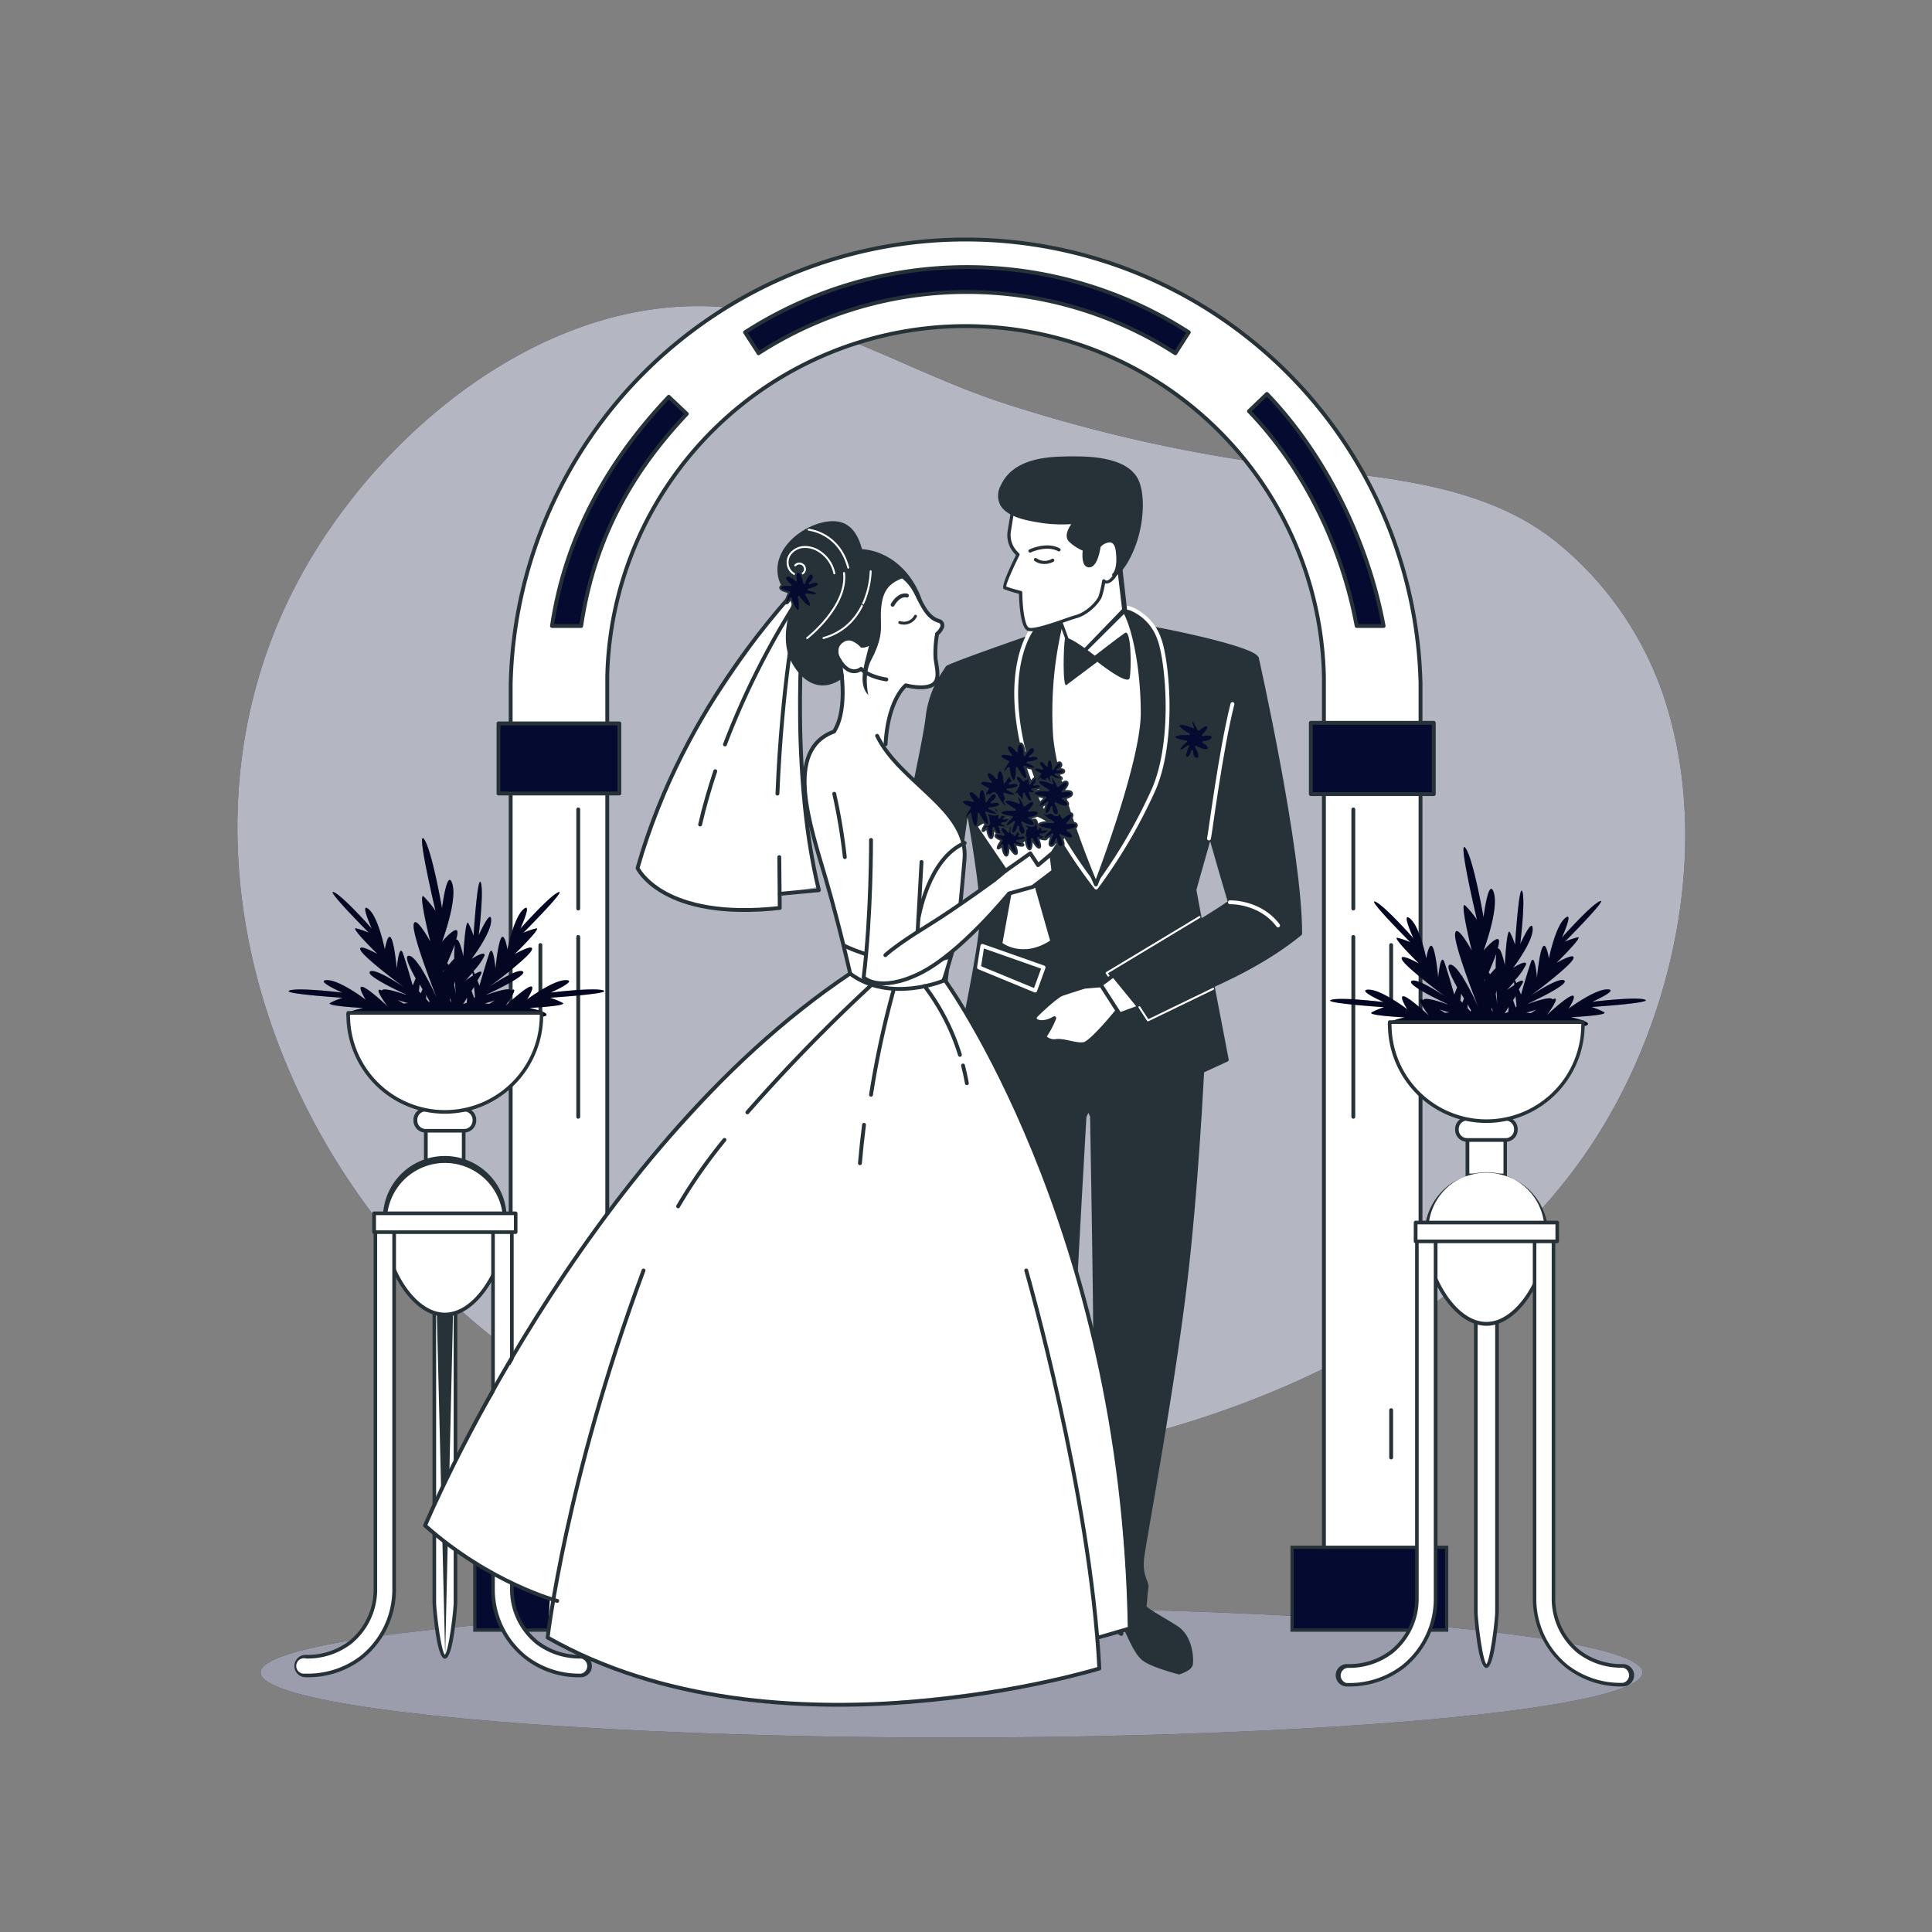 <svg xmlns="http://www.w3.org/2000/svg" viewBox="0 0 500 500"><rect x="0" y="0" width="500" height="500" fill="#808080" stroke="none"/><g id="freepik--background-simple--inject-33"><path d="M196.75,80.84c-47.17-9.61-93.36,25.15-116.4,63.83-47,78.82-.85,182.81,77.5,220.46,43.42,20.86,93.41,18.06,139,6,44.25-11.71,90-36.37,115.6-75.76,21.35-32.86,30.81-78.92,17.64-116.49a87.19,87.19,0,0,0-26.36-37.84c-21.39-17.93-52.29-17.55-78.45-21.39A397.64,397.64,0,0,1,260,104.42C237.89,97.22,218.57,85.28,196.75,80.84Z" style="fill:#050A30"></path><path d="M196.75,80.84c-47.17-9.61-93.36,25.15-116.4,63.83-47,78.82-.85,182.81,77.5,220.46,43.42,20.86,93.41,18.06,139,6,44.25-11.71,90-36.37,115.6-75.76,21.35-32.86,30.81-78.92,17.64-116.49a87.19,87.19,0,0,0-26.36-37.84c-21.39-17.93-52.29-17.55-78.45-21.39A397.64,397.64,0,0,1,260,104.42C237.89,97.22,218.57,85.28,196.75,80.84Z" style="fill:#fff;opacity:0.7"></path></g><g id="freepik--Shape--inject-33"><ellipse cx="246.27" cy="432.84" rx="178.82" ry="16.84" style="fill:#050A30"></ellipse><ellipse cx="246.27" cy="432.84" rx="178.82" ry="16.84" style="fill:#fff;opacity:0.6"></ellipse></g><g id="freepik--Column--inject-33"><path d="M367.64,177.1a117.77,117.77,0,0,0-235.48,0h0V418.34h25V178.91c0-.6,0-1.2,0-1.81s0-1.21,0-1.81V175h0a92.76,92.76,0,0,1,185.47,0h0v.17c0,.63,0,1.26,0,1.89s0,1.26,0,1.88V418.34h25V177.1Z" style="fill:#fff;stroke:#263238;stroke-linecap:round;stroke-linejoin:round"></path><rect x="334.39" y="400.44" width="40" height="21.43" style="fill:#050A30;stroke:#263238;stroke-miterlimit:10;stroke-width:0.845px"></rect><rect x="122.89" y="400.44" width="40" height="21.43" style="fill:#050A30;stroke:#263238;stroke-miterlimit:10;stroke-width:0.845px"></rect><rect x="339.24" y="187.06" width="31.82" height="18.45" style="fill:#050A30;stroke:#263238;stroke-linecap:round;stroke-linejoin:round"></rect><rect x="129.01" y="187.22" width="31.28" height="18.13" style="fill:#050A30;stroke:#263238;stroke-linecap:round;stroke-linejoin:round"></rect><path d="M351.1,162c-3.79-20.46-13.51-40.69-27.86-55.58l4.64-4.47c15.22,15.8,26.18,38.34,30.2,60.05Z" style="fill:#050A30;stroke:#263238;stroke-linecap:round;stroke-linejoin:round"></path><path d="M196.3,91.37,192.82,86a106.1,106.1,0,0,1,114.84,0l-3.48,5.42a99.66,99.66,0,0,0-107.88,0Z" style="fill:#050A30;stroke:#263238;stroke-linecap:round;stroke-linejoin:round"></path><path d="M150.41,162h-7.56c3.4-22.95,14.38-42.58,30.22-59.31l4.67,4.42C162.82,122.91,153.61,140.4,150.41,162Z" style="fill:#050A30;stroke:#263238;stroke-linecap:round;stroke-linejoin:round"></path><line x1="350.24" y1="242.48" x2="350.24" y2="289.02" style="fill:none;stroke:#263238;stroke-linecap:round;stroke-linejoin:round"></line><line x1="350.24" y1="209.48" x2="350.24" y2="235.13" style="fill:none;stroke:#263238;stroke-linecap:round;stroke-linejoin:round"></line><line x1="360.03" y1="364.94" x2="360.03" y2="377.19" style="fill:none;stroke:#263238;stroke-linecap:round;stroke-linejoin:round"></line><line x1="360.03" y1="244.58" x2="360.03" y2="262.43" style="fill:none;stroke:#263238;stroke-linecap:round;stroke-linejoin:round"></line><line x1="149.65" y1="242.48" x2="149.65" y2="289.02" style="fill:none;stroke:#263238;stroke-linecap:round;stroke-linejoin:round"></line><line x1="149.65" y1="209.48" x2="149.65" y2="235.13" style="fill:none;stroke:#263238;stroke-linecap:round;stroke-linejoin:round"></line><line x1="139.85" y1="364.94" x2="139.85" y2="377.19" style="fill:none;stroke:#263238;stroke-linecap:round;stroke-linejoin:round"></line><line x1="139.85" y1="244.58" x2="139.85" y2="262.43" style="fill:none;stroke:#263238;stroke-linecap:round;stroke-linejoin:round"></line></g><g id="freepik--Decoration--inject-33"><rect x="110.25" y="290.2" width="9.76" height="11.59" style="fill:#fff"></rect><path d="M120,302.27h-9.81a.47.47,0,0,1-.47-.47V290.2a.47.47,0,0,1,.47-.47H120a.48.48,0,0,1,.47.47v11.6A.48.48,0,0,1,120,302.27Zm-9.31-.94h8.84V290.65h-8.84Z" style="fill:#263238"></path><rect x="107.51" y="287.15" width="15.26" height="5.5" rx="2.65" style="fill:#fff"></rect><path d="M120.11,293.11h-10A3.12,3.12,0,0,1,107,290h0v-.19a3.12,3.12,0,0,1,3.12-3.12h10a3.14,3.14,0,0,1,3.13,3.12V290A3.13,3.13,0,0,1,120.11,293.11Zm-10-5.49A2.19,2.19,0,0,0,108,289.8h0V290a2.19,2.19,0,0,0,2.18,2.18h10A2.19,2.19,0,0,0,122.3,290h0v-.19a2.19,2.19,0,0,0-2.18-2.18h-10Z" style="fill:#263238"></path><path d="M130.61,316.44v-.38a15.5,15.5,0,0,0-31,0v.38Z" style="fill:#fff"></path><path d="M130.61,317h-31a.47.47,0,0,1-.47-.46v-.39a16,16,0,1,1,31.94,0v.4a.45.45,0,0,1-.45.45ZM100.12,316h30.06a15,15,0,1,0-30.06,0Z" style="fill:#263238"></path><path d="M115.14,428.77h0c-1.51,0-2.74-12.57-2.74-14.1V332.15h5.48v82.57C117.88,416.24,116.65,428.77,115.14,428.77Z" style="fill:#fff"></path><path d="M115.14,429.27c-2.32,0-3.21-14.4-3.21-14.55V332.15a.47.47,0,0,1,.47-.47h5.48a.47.47,0,0,1,.47.47v82.57C118.35,414.87,117.46,429.27,115.14,429.27Zm.07-.94-2.34-95.73v82.1c0,2.1,1.23,12.45,2.27,13.57,1-1.12,2.27-11.47,2.27-13.57V332.62Z" style="fill:#263238"></path><path d="M99.66,318.27v.38c0,8.56,6.93,21.61,15.49,21.61s15.48-13,15.48-21.61v-.38Z" style="fill:#fff"></path><path d="M115.14,340.72c-8.81,0-16-13.35-16-22.07v-.39a.48.48,0,0,1,.47-.46h31a.46.46,0,0,1,.47.45h0v.39C131.09,327.37,124,340.72,115.14,340.72Zm-15-22c0,8.35,6.76,21,15,21s15-12.69,15-21Z" style="fill:#263238"></path><path d="M79.21,433.6a2.43,2.43,0,1,1-.52-4.83,2.26,2.26,0,0,1,.52,0,18.07,18.07,0,0,0,11.4-3.67,17.63,17.63,0,0,0,6.57-13.91V316.44a2.43,2.43,0,0,1,4.86,0v94.73A22,22,0,0,1,79.21,433.6Z" style="fill:#fff"></path><path d="M79.21,434.07a2.9,2.9,0,0,1-.33-5.79h.33a17.72,17.72,0,0,0,11.11-3.56,17.2,17.2,0,0,0,6.37-13.55V316.44a2.9,2.9,0,0,1,5.79,0v94.73a23,23,0,0,1-8.6,18.12A23.2,23.2,0,0,1,79.21,434.07Zm20.4-119.58a2,2,0,0,0-2,1.95v94.73a18.09,18.09,0,0,1-6.72,14.29,18.64,18.64,0,0,1-11.69,3.76,2,2,0,1,0-.27,3.91h.27a22.32,22.32,0,0,0,14.09-4.58,22,22,0,0,0,8.24-17.38V316.44a2,2,0,0,0-2-1.95Z" style="fill:#263238"></path><path d="M150.44,433.6a2.43,2.43,0,0,0,0-4.85,18,18,0,0,1-11.4-3.67,17.63,17.63,0,0,1-6.57-13.91V316.44a2.44,2.44,0,0,0-4.87,0v94.73a22.58,22.58,0,0,0,8.45,17.76A22.9,22.9,0,0,0,150.44,433.6Z" style="fill:#fff"></path><path d="M150.44,434.07a22.54,22.54,0,0,1-23.31-22.9V316.44a2.91,2.91,0,0,1,5.81,0v94.73a17.14,17.14,0,0,0,6.4,13.55,17.7,17.7,0,0,0,11.11,3.56,2.9,2.9,0,0,1,0,5.79ZM130.06,314.49a2,2,0,0,0-2,1.95v94.73a22,22,0,0,0,8.25,17.38,22.32,22.32,0,0,0,14.09,4.58,2,2,0,0,0,0-3.91,18.64,18.64,0,0,1-11.69-3.76A18.13,18.13,0,0,1,132,411.17V316.44A2,2,0,0,0,130.06,314.49Z" style="fill:#263238"></path><rect x="96.83" y="314.01" width="36.61" height="4.89" style="fill:#fff"></rect><path d="M133.45,319.35H96.81a.47.47,0,0,1-.47-.47V314a.47.47,0,0,1,.47-.47h36.64a.47.47,0,0,1,.47.47v4.87A.47.47,0,0,1,133.45,319.35Zm-36.15-.94H133v-3.93H97.3Z" style="fill:#263238"></path><path d="M156.17,256.33c-2.3-.84-13.65.55-13.65.55s7.21-3.21,3.89-3.22-10,5-10,5,2.42-3.81.79-3.31-6.42,5-6.42,5,4-5.44,1.46-4c-.25-.94-4.39.45-6.24,1.1v-.09c2.71-1.27,10.42-5,9.32-5.92-1.33-1.11-8.83,4.05-8.83,4.05s10.14-7.52,11.09-9.56-4.38,1-4.38,1,7.22-7.06,5.54-6.65a20.36,20.36,0,0,0-3.3,1.12s11.37-11.4,9.09-10.5-9.87,9.45-9.87,9.45,3.28-7.19.78-5-4.12,10.4-4.12,10.4-.71-4.46-1.6-3-1.49,8-1.49,8-.59-7-1.63-3.89-2.5,8.24-2.5,8.24l-.56-1.34c.28-.45.53-.94.77-1.31.83-1.45-.23-1.06-1.45-.35l-.33-.78a16.33,16.33,0,0,0,2.82-3.93c.5-1.65-3.32.79-3.32.79s5.09-6.66,5.08-10-3.22,3.88-3.22,3.88,1.38-11.35.54-13.65-1.88,13.77-1.88,13.77a20.58,20.58,0,0,0-1.33-3.22c-.82-1.52-1.31,8.56-1.31,8.56s-1-4.92-1.88-4.32a7.17,7.17,0,0,0,.37-1.83c0-2.32-4,2.33-4,2.33s4-10.62,2.66-14.95-2.66,6.32-2.66,6.32-2.65-15.28-4.69-17.94,3,18.6,3,18.6a26.68,26.68,0,0,0-3-3.65c-1.67-1.66,1.66,11.62,1.66,11.62s-4-7.31-4.32-4.32,6,18.93,6,18.93a68.67,68.67,0,0,0-4.16-7.92v-.33l-.1.23c-1.13-1.75-2.28-3.05-3.08-2.93-1,.14.19,2.82,1.87,5.85l-.77,1.88s-1.45-5.15-2.49-8.24-1.64,3.89-1.64,3.89-.59-6.58-1.48-8-1.61,3-1.61,3-1.62-8.21-4.13-10.4.78,5,.78,5-7.58-8.56-9.86-9.45,9.08,10.5,9.08,10.5a19.93,19.93,0,0,0-3.29-1.12c-1.69-.41,5.55,6.65,5.55,6.65s-5.34-3-4.39-1,11.24,9.59,11.24,9.59-7.52-5.16-8.83-4.05c-1.1.94,6.57,4.65,9.33,5.92v.09c-1.88-.66-6-2-6.24-1.1-2.6-1.39,1.45,4.05,1.45,4.05s-4.77-4.52-6.4-5,.78,3.32.78,3.32-6.65-5.09-10-5.07,3.92,3.22,3.92,3.22-11.35-1.39-13.66-.55,13.77,1.88,13.77,1.88a19.52,19.52,0,0,0-3.21,1.32c-1.54.82,8.55,1.32,8.55,1.32s-6,1.25-4,2.12,13.37-.07,14.54-.16h0c-.94.13-8.95,1.19-9.2,2.82-.21,1.33,7.15-.65,10.38-1.59l.14.09c-2,.84-5.64,2.44-4.89,3.21.85.94,5.92-1.47,7.06-2l.09.05c-.72.74-3.76,4-2.51,4.4.62.19,1.58-.61,2.47-1.56l7,3.21s.59-1.56,1.5-3.53h0s.7-.89,1.67-2l2.82,3.15-.29-3.5s3.2,4.7,4.61,4.23-2.66-4.56-2.66-4.56,6.34,3.19,7.3,2.14-6.25-3.76-6.25-3.76,12.14,3.76,11.87,2-9.3-2.82-9.3-2.82,12.6,1,14.64.17-4-2.12-4-2.12,10.08-.5,8.56-1.32a20.09,20.09,0,0,0-3.23-1.32S158.47,257.16,156.17,256.33Zm-29.56,3.49c-.69-.08-1.21-.12-1.21-.12s1.28-.33,2.72-.83ZM109.7,263h.09l.13.29h0Zm1.51-3.95a.37.37,0,0,0-.12.2.74.74,0,0,0,0,.21l-.81-.94c0-.36,0-.72-.06-1.09.32.59.65,1.12.94,1.62Zm11.77-.26h-.06v-.12Zm-2.09-.55a7.86,7.86,0,0,1-.11,1.3l-.94.31s.43-.65,1-1.61Zm-2.82,0s-.2-1.56-.53-3.39c.07-.29.15-.58.23-.88.09,2.44.25,4.31.25,4.31Zm-1.28,1-.12.09c-.07-.19-.16-.38-.24-.57l.11-.41C116.61,258.7,116.7,259,116.79,259.3Zm8.46-1.52Zm-2.31.27c0,.06-.1.13-.14.22l-.08.11c-.2-.52-.44-1.2-.69-1.88l.65-1.05Zm-.63-6.22.07.73c-1,.63-1.94,1.33-1.94,1.33l1.8-2.06Zm-4.62-7.15a31.32,31.32,0,0,0-.13,3.49c-.48.49-1,1.08-1.47,1.65a2.61,2.61,0,0,0-.36-.51c.57-1.36,1.32-3.08,1.89-4.63Zm-2.82,6.38v.21c-.25.31-.39.51-.39.51Zm-5.52,5c-.14.35-.27.71-.4,1.06l-.55-.52.19-1.81Zm-3.42,1.7Zm-3,1.09c1.46.5,2.73.83,2.73.83a8,8,0,0,0-1.22.12ZM109.9,266l.33.12-.08.94-1.29.29c.42-.51.78-1,1-1.33Zm11.43-3h.1l-.24.33Z" style="fill:#050A30"></path><path d="M156.17,256.33c-2.3-.84-13.65.55-13.65.55s7.21-3.21,3.89-3.22-10,5-10,5,2.42-3.81.79-3.31-6.42,5-6.42,5,4-5.44,1.46-4c-.25-.94-4.39.45-6.24,1.1v-.09c2.71-1.27,10.42-5,9.32-5.92-1.33-1.11-8.83,4.05-8.83,4.05s10.14-7.52,11.09-9.56-4.38,1-4.38,1,7.22-7.06,5.54-6.65a20.36,20.36,0,0,0-3.3,1.12s11.37-11.4,9.09-10.5-9.87,9.45-9.87,9.45,3.28-7.19.78-5-4.12,10.4-4.12,10.4-.71-4.46-1.6-3-1.49,8-1.49,8-.59-7-1.63-3.89-2.5,8.24-2.5,8.24l-.56-1.34c.28-.45.53-.94.77-1.31.83-1.45-.23-1.06-1.45-.35l-.33-.78a16.33,16.33,0,0,0,2.82-3.93c.5-1.65-3.32.79-3.32.79s5.09-6.66,5.08-10-3.22,3.88-3.22,3.88,1.38-11.35.54-13.65-1.88,13.77-1.88,13.77a20.58,20.58,0,0,0-1.33-3.22c-.82-1.52-1.31,8.56-1.31,8.56s-1-4.92-1.88-4.32a7.17,7.17,0,0,0,.37-1.83c0-2.32-4,2.33-4,2.33s4-10.62,2.66-14.95-2.66,6.32-2.66,6.32-2.65-15.28-4.69-17.94,3,18.6,3,18.6a26.68,26.68,0,0,0-3-3.65c-1.67-1.66,1.66,11.62,1.66,11.62s-4-7.31-4.32-4.32,6,18.93,6,18.93a68.67,68.67,0,0,0-4.16-7.92v-.33l-.1.23c-1.13-1.75-2.28-3.05-3.08-2.93-1,.14.19,2.82,1.87,5.85l-.77,1.88s-1.45-5.15-2.49-8.24-1.64,3.89-1.64,3.89-.59-6.58-1.48-8-1.61,3-1.61,3-1.62-8.21-4.13-10.4.78,5,.78,5-7.58-8.56-9.86-9.45,9.08,10.5,9.08,10.5a19.93,19.93,0,0,0-3.29-1.12c-1.69-.41,5.55,6.65,5.55,6.65s-5.34-3-4.39-1,11.24,9.59,11.24,9.59-7.52-5.16-8.83-4.05c-1.1.94,6.57,4.65,9.33,5.92v.09c-1.88-.66-6-2-6.24-1.1-2.6-1.39,1.45,4.05,1.45,4.05s-4.77-4.52-6.4-5,.78,3.32.78,3.32-6.65-5.09-10-5.07,3.92,3.22,3.92,3.22-11.35-1.39-13.66-.55,13.77,1.88,13.77,1.88a19.52,19.52,0,0,0-3.21,1.32c-1.54.82,8.55,1.32,8.55,1.32s-6,1.25-4,2.12,13.37-.07,14.54-.16h0c-.94.13-8.95,1.19-9.2,2.82-.21,1.33,7.15-.65,10.38-1.59l.14.09c-2,.84-5.64,2.44-4.89,3.21.85.94,5.92-1.47,7.06-2l.09.05c-.72.74-3.76,4-2.51,4.4.62.19,1.58-.61,2.47-1.56l7,3.21s.59-1.56,1.5-3.53h0s.7-.89,1.67-2l2.82,3.15-.29-3.5s3.2,4.7,4.61,4.23-2.66-4.56-2.66-4.56,6.34,3.19,7.3,2.14-6.25-3.76-6.25-3.76,12.14,3.76,11.87,2-9.3-2.82-9.3-2.82,12.6,1,14.64.17-4-2.12-4-2.12,10.08-.5,8.56-1.32a20.09,20.09,0,0,0-3.23-1.32S158.47,257.16,156.17,256.33Zm-29.56,3.49c-.69-.08-1.21-.12-1.21-.12s1.28-.33,2.72-.83ZM109.7,263h.09l.13.29h0Zm1.51-3.95a.37.37,0,0,0-.12.2.74.74,0,0,0,0,.21l-.81-.94c0-.36,0-.72-.06-1.09.32.59.65,1.12.94,1.62Zm11.77-.26h-.06v-.12Zm-2.09-.55a7.86,7.86,0,0,1-.11,1.3l-.94.31s.43-.65,1-1.61Zm-2.82,0s-.2-1.56-.53-3.39c.07-.29.15-.58.23-.88.09,2.44.25,4.31.25,4.31Zm-1.28,1-.12.09c-.07-.19-.16-.38-.24-.57l.11-.41C116.61,258.7,116.7,259,116.79,259.3Zm8.46-1.52Zm-2.31.27c0,.06-.1.13-.14.22l-.08.11c-.2-.52-.44-1.2-.69-1.88l.65-1.05Zm-.63-6.22.07.73c-1,.63-1.94,1.33-1.94,1.33l1.8-2.06Zm-4.62-7.15a31.32,31.32,0,0,0-.13,3.49c-.48.49-1,1.08-1.47,1.65a2.61,2.61,0,0,0-.36-.51c.57-1.36,1.32-3.08,1.89-4.63Zm-2.82,6.38v.21c-.25.31-.39.51-.39.51Zm-5.52,5c-.14.35-.27.71-.4,1.06l-.55-.52.19-1.81Zm-3.42,1.7Zm-3,1.09c1.46.5,2.73.83,2.73.83a8,8,0,0,0-1.22.12ZM109.9,266l.33.12-.08.94-1.29.29c.42-.51.78-1,1-1.33Zm11.43-3h.1l-.24.33Z" style="opacity:0.3"></path><path d="M90.14,262.13v.61a25,25,0,0,0,50,0v-.61Z" style="fill:#fff"></path><path d="M115.14,288.23a25.51,25.51,0,0,1-25.49-25.49v-.62a.47.47,0,0,1,.46-.46h50a.46.46,0,0,1,.47.45h0v.63A25.5,25.5,0,0,1,115.14,288.23ZM90.59,262.6v.14a24.55,24.55,0,1,0,49.1,0v-.14Z" style="fill:#263238"></path><rect x="379.8" y="292.59" width="9.76" height="11.59" style="fill:#fff"></rect><path d="M389.57,304.66h-9.81a.48.48,0,0,1-.47-.47v-11.6a.47.47,0,0,1,.47-.47h9.77a.48.48,0,0,1,.47.47v11.6A.48.48,0,0,1,389.57,304.66Zm-9.31-.94h8.84V293h-8.84Z" style="fill:#263238"></path><rect x="377.05" y="289.54" width="15.26" height="5.5" rx="2.65" style="fill:#fff"></rect><path d="M389.65,295.5H379.7a3.12,3.12,0,0,1-3.12-3.12h0v-.19a3.12,3.12,0,0,1,3.12-3.12h9.95a3.13,3.13,0,0,1,3.13,3.12v.19A3.13,3.13,0,0,1,389.65,295.5ZM379.7,290a2.19,2.19,0,0,0-2.18,2.18h0v.19a2.19,2.19,0,0,0,2.18,2.18h9.95a2.19,2.19,0,0,0,2.19-2.17h0v-.19a2.19,2.19,0,0,0-2.18-2.18h-10Z" style="fill:#263238"></path><path d="M400.16,318.83v-.38a15.51,15.51,0,0,0-31,0v.38Z" style="fill:#fff"></path><path d="M400.16,319.34h-31a.46.46,0,0,1-.47-.46v-.38a16,16,0,0,1,31.94,0v.39a.45.45,0,0,1-.44.46Zm-30.5-.94h30.06a15,15,0,0,0-30.06,0Z" style="fill:#263238"></path><path d="M384.68,431.15h0c-1.51,0-2.74-12.56-2.74-14.09V334.54h5.48v82.57C387.42,418.63,386.19,431.15,384.68,431.15Z" style="fill:#fff"></path><path d="M384.68,431.66c-2.32,0-3.21-14.4-3.21-14.55V334.54a.47.47,0,0,1,.47-.47h5.48a.47.47,0,0,1,.47.47v82.57C387.89,417.26,387,431.66,384.68,431.66Zm.08-.94M382.41,335v82.1c0,2.09,1.23,12.45,2.27,13.57,1-1.12,2.27-11.48,2.27-13.57V335Z" style="fill:#263238"></path><path d="M369.2,320.66V321c0,8.55,6.93,21.61,15.49,21.61s15.48-13,15.48-21.61v-.38Z" style="fill:#fff"></path><path d="M384.68,343.11c-8.81,0-16-13.36-16-22.07v-.39a.47.47,0,0,1,.47-.46h31a.45.45,0,0,1,.47.45h0V321C400.63,329.75,393.49,343.11,384.68,343.11Zm-15-22c.05,8.34,6.76,21,15,21s15-12.7,15-21Z" style="fill:#263238"></path><path d="M348.75,436a2.43,2.43,0,1,1-.52-4.84,2.26,2.26,0,0,1,.52,0,18.06,18.06,0,0,0,11.4-3.66,17.69,17.69,0,0,0,6.58-13.92V318.83a2.43,2.43,0,0,1,4.85,0v94.72a22.55,22.55,0,0,1-8.45,17.76A22.8,22.8,0,0,1,348.75,436Z" style="fill:#fff"></path><path d="M348.75,436.46a2.9,2.9,0,0,1-.33-5.8h.33a17.64,17.64,0,0,0,11.11-3.56,17.17,17.17,0,0,0,6.37-13.55V318.83a2.9,2.9,0,0,1,5.79,0v94.72a23,23,0,0,1-8.6,18.13A23.24,23.24,0,0,1,348.75,436.46Zm20.4-119.59a2,2,0,0,0-2,2v94.72a18.14,18.14,0,0,1-6.73,14.3,18.57,18.57,0,0,1-11.69,3.75,2,2,0,0,0-.27,3.92h.27a22.38,22.38,0,0,0,14.09-4.58,22,22,0,0,0,8.24-17.39V318.83a2,2,0,0,0-2-2Z" style="fill:#263238"></path><path d="M420,436a2.43,2.43,0,0,0,0-4.86,18,18,0,0,1-11.4-3.66A17.64,17.64,0,0,1,402,413.55V318.83a2.44,2.44,0,0,0-4.87,0v94.72a22.53,22.53,0,0,0,8.46,17.76A22.8,22.8,0,0,0,420,436Z" style="fill:#fff"></path><path d="M420,436.46a23.26,23.26,0,0,1-14.67-4.78,23,23,0,0,1-8.64-18.13V318.83a2.91,2.91,0,0,1,5.81,0v94.72a17.13,17.13,0,0,0,6.4,13.55A17.66,17.66,0,0,0,420,430.66a2.9,2.9,0,0,1,0,5.8ZM399.6,316.87a2,2,0,0,0-2,2v94.72a22,22,0,0,0,8.25,17.39A22.38,22.38,0,0,0,420,435.52a2,2,0,0,0,0-3.92,18.57,18.57,0,0,1-11.69-3.75,18.14,18.14,0,0,1-6.73-14.3V318.83A2,2,0,0,0,399.6,316.87Z" style="fill:#263238"></path><rect x="366.37" y="316.39" width="36.61" height="4.89" style="fill:#fff"></rect><path d="M403,321.74H366.35a.47.47,0,0,1-.47-.47v-4.88a.47.47,0,0,1,.47-.47H403a.47.47,0,0,1,.47.47v4.88A.47.47,0,0,1,403,321.74Zm-36.15-.94h35.7v-3.94h-35.7Z" style="fill:#263238"></path><path d="M425.71,258.71c-2.3-.83-13.65.56-13.65.56s7.22-3.22,3.89-3.22-10,5-10,5,2.43-3.81.79-3.32-6.42,5-6.42,5,4.05-5.44,1.46-4.05c-.24-.94-4.39.44-6.24,1.1v-.09c2.71-1.27,10.42-5,9.32-5.92-1.33-1.11-8.83,4-8.83,4s10.14-7.52,11.09-9.57-4.38,1.05-4.38,1.05,7.22-7.06,5.54-6.66a20.4,20.4,0,0,0-3.3,1.13s11.37-11.41,9.09-10.5-9.87,9.45-9.87,9.45,3.28-7.19.78-5-4.12,10.4-4.12,10.4-.71-4.46-1.6-3-1.49,8-1.49,8-.58-7-1.63-3.89-2.5,8.24-2.5,8.24l-.56-1.35c.28-.45.53-.93.77-1.3.83-1.45-.23-1.06-1.45-.35l-.33-.78a16.39,16.39,0,0,0,2.82-3.94c.5-1.64-3.31.79-3.31.79s5.08-6.65,5.07-10-3.22,3.88-3.22,3.88,1.38-11.35.54-13.66-1.88,13.78-1.88,13.78a20.58,20.58,0,0,0-1.33-3.22c-.82-1.53-1.31,8.55-1.31,8.55s-1-4.91-1.88-4.32a6.69,6.69,0,0,0,.37-1.82c0-2.32-4,2.33-4,2.33s4-10.63,2.66-14.95-2.66,6.32-2.66,6.32-2.66-15.28-4.7-17.94,3,18.59,3,18.59a26.8,26.8,0,0,0-3-3.64c-1.66-1.67,1.66,11.62,1.66,11.62s-4-7.31-4.32-4.32,6,18.93,6,18.93a67.86,67.86,0,0,0-4.16-7.92v-.33l-.1.23c-1.13-1.75-2.28-3.06-3.08-2.93-1,.14.19,2.81,1.88,5.85l-.77,1.88s-1.46-5.15-2.5-8.24-1.64,3.89-1.64,3.89-.59-6.58-1.48-8-1.61,3-1.61,3S367.52,240,365,237.8s.78,5,.78,5-7.59-8.56-9.87-9.45,9.09,10.5,9.09,10.5a20.4,20.4,0,0,0-3.3-1.13c-1.68-.4,5.55,6.65,5.55,6.65s-5.34-3-4.39-1,11.24,9.59,11.24,9.59-7.52-5.16-8.83-4.05c-1.1.94,6.57,4.65,9.33,5.92v.09c-1.88-.66-6-2-6.24-1.1-2.59-1.39,1.46,4.05,1.46,4.05s-4.78-4.52-6.41-5,.78,3.32.78,3.32-6.65-5.09-10-5.07,3.92,3.22,3.92,3.22-11.35-1.39-13.65-.56,13.76,1.88,13.76,1.88a19.56,19.56,0,0,0-3.21,1.33c-1.53.82,8.55,1.31,8.55,1.31s-6,1.25-4,2.13,13.37-.07,14.54-.16h0c-.94.13-8.95,1.19-9.2,2.82-.21,1.33,7.15-.65,10.38-1.59l.14.09c-2,.84-5.64,2.43-4.89,3.21.85.94,5.93-1.47,7.06-2l.09,0c-.72.75-3.76,4-2.51,4.41.62.19,1.59-.61,2.47-1.56l7,3.2s.59-1.56,1.5-3.52h0s.7-.89,1.67-2l2.82,3.15-.29-3.5s3.21,4.7,4.62,4.23-2.67-4.57-2.67-4.57,6.34,3.2,7.3,2.15-6.25-3.76-6.25-3.76,12.14,3.76,11.88,2-9.31-2.82-9.31-2.82,12.6,1,14.64.17-4-2.13-4-2.13,10.08-.49,8.56-1.31a20.14,20.14,0,0,0-3.23-1.33S428,259.55,425.71,258.71Zm-29.56,3.5c-.69-.09-1.21-.12-1.21-.12s1.28-.33,2.73-.83Zm-16.91,3.19h.09c.06.13.1.24.13.29h0Zm1.51-3.94a.39.39,0,0,0-.12.19.81.81,0,0,0,0,.22l-.81-.94c0-.37,0-.72-.06-1.09.32.58.66,1.12.94,1.62Zm11.77-.27h-.06v-.11Zm-2.09-.54a8,8,0,0,1-.11,1.3l-.94.31s.43-.65,1-1.61Zm-2.82,0s-.2-1.56-.53-3.39c.07-.29.15-.59.23-.89.1,2.45.26,4.32.26,4.32Zm-1.28,1-.12.1c-.07-.19-.16-.38-.24-.58l.11-.4C386.15,261.09,386.24,261.41,386.33,261.68Zm8.46-1.51Zm-2.31.26c0,.07-.09.13-.14.23l-.08.11-.69-1.88.66-1.05Zm-.63-6.22.07.74c-1,.63-1.94,1.33-1.94,1.33l1.8-2.07Zm-4.62-7.14a31.23,31.23,0,0,0-.13,3.49c-.47.49-1,1.08-1.47,1.65a2.68,2.68,0,0,0-.36-.52c.57-1.36,1.32-3.08,1.89-4.62Zm-2.82,6.37v.22c-.25.31-.39.51-.39.51Zm-5.52,5c-.14.35-.27.71-.4,1.06l-.55-.52.19-1.82Zm-3.42,1.7Zm-3,1.09c1.46.5,2.73.83,2.73.83a7.83,7.83,0,0,0-1.21.12Zm6.92,7.17.33.12-.08.94-1.29.28c.42-.5.78-1,1-1.32Zm11.43-3h.1l-.24.32Z" style="fill:#050A30"></path><path d="M425.71,258.71c-2.3-.83-13.65.56-13.65.56s7.22-3.22,3.89-3.22-10,5-10,5,2.43-3.81.79-3.32-6.42,5-6.42,5,4.05-5.44,1.46-4.05c-.24-.94-4.39.44-6.24,1.1v-.09c2.71-1.27,10.42-5,9.32-5.92-1.33-1.11-8.83,4-8.83,4s10.14-7.52,11.09-9.57-4.38,1.05-4.38,1.05,7.22-7.06,5.54-6.66a20.4,20.4,0,0,0-3.3,1.13s11.37-11.41,9.09-10.5-9.87,9.45-9.87,9.45,3.28-7.19.78-5-4.12,10.4-4.12,10.4-.71-4.46-1.6-3-1.49,8-1.49,8-.58-7-1.63-3.89-2.5,8.24-2.5,8.24l-.56-1.35c.28-.45.53-.93.77-1.3.83-1.45-.23-1.06-1.45-.35l-.33-.78a16.39,16.39,0,0,0,2.82-3.94c.5-1.64-3.31.79-3.31.79s5.08-6.65,5.07-10-3.22,3.88-3.22,3.88,1.38-11.35.54-13.66-1.88,13.78-1.88,13.78a20.58,20.58,0,0,0-1.33-3.22c-.82-1.53-1.31,8.55-1.31,8.55s-1-4.91-1.88-4.32a6.69,6.69,0,0,0,.37-1.82c0-2.32-4,2.33-4,2.33s4-10.63,2.66-14.95-2.66,6.32-2.66,6.32-2.66-15.28-4.7-17.94,3,18.59,3,18.59a26.8,26.8,0,0,0-3-3.64c-1.66-1.67,1.66,11.62,1.66,11.62s-4-7.31-4.32-4.32,6,18.93,6,18.93a67.86,67.86,0,0,0-4.16-7.92v-.33l-.1.23c-1.13-1.75-2.28-3.06-3.08-2.93-1,.14.19,2.81,1.88,5.85l-.77,1.88s-1.46-5.15-2.5-8.24-1.64,3.89-1.64,3.89-.59-6.58-1.48-8-1.61,3-1.61,3S367.52,240,365,237.8s.78,5,.78,5-7.59-8.56-9.87-9.45,9.09,10.5,9.09,10.5a20.4,20.4,0,0,0-3.3-1.13c-1.68-.4,5.55,6.65,5.55,6.65s-5.34-3-4.39-1,11.24,9.59,11.24,9.59-7.52-5.16-8.83-4.05c-1.1.94,6.57,4.65,9.33,5.92v.09c-1.88-.66-6-2-6.24-1.1-2.59-1.39,1.46,4.05,1.46,4.05s-4.78-4.52-6.41-5,.78,3.32.78,3.32-6.65-5.09-10-5.07,3.92,3.22,3.92,3.22-11.35-1.39-13.65-.56,13.76,1.88,13.76,1.88a19.56,19.56,0,0,0-3.21,1.33c-1.53.82,8.55,1.31,8.55,1.31s-6,1.25-4,2.13,13.37-.07,14.54-.16h0c-.94.13-8.95,1.19-9.2,2.82-.21,1.33,7.15-.65,10.38-1.59l.14.09c-2,.84-5.64,2.43-4.89,3.21.85.94,5.93-1.47,7.06-2l.09,0c-.72.75-3.76,4-2.51,4.41.62.19,1.59-.61,2.47-1.56l7,3.2s.59-1.56,1.5-3.52h0s.7-.89,1.67-2l2.82,3.15-.29-3.5s3.21,4.7,4.62,4.23-2.67-4.57-2.67-4.57,6.34,3.2,7.3,2.15-6.25-3.76-6.25-3.76,12.14,3.76,11.88,2-9.31-2.82-9.31-2.82,12.6,1,14.64.17-4-2.13-4-2.13,10.08-.49,8.56-1.31a20.14,20.14,0,0,0-3.23-1.33S428,259.55,425.71,258.71Zm-29.56,3.5c-.69-.09-1.21-.12-1.21-.12s1.28-.33,2.73-.83Zm-16.91,3.19h.09c.06.13.1.24.13.29h0Zm1.51-3.94a.39.39,0,0,0-.12.19.81.81,0,0,0,0,.22l-.81-.94c0-.37,0-.72-.06-1.09.32.58.66,1.12.94,1.62Zm11.77-.27h-.06v-.11Zm-2.09-.54a8,8,0,0,1-.11,1.3l-.94.31s.43-.65,1-1.61Zm-2.82,0s-.2-1.56-.53-3.39c.07-.29.15-.59.23-.89.1,2.45.26,4.32.26,4.32Zm-1.28,1-.12.1c-.07-.19-.16-.38-.24-.58l.11-.4C386.15,261.09,386.24,261.41,386.33,261.68Zm8.46-1.51Zm-2.31.26c0,.07-.09.13-.14.23l-.08.11-.69-1.88.66-1.05Zm-.63-6.22.07.74c-1,.63-1.94,1.33-1.94,1.33l1.8-2.07Zm-4.62-7.14a31.23,31.23,0,0,0-.13,3.49c-.47.49-1,1.08-1.47,1.65a2.68,2.68,0,0,0-.36-.52c.57-1.36,1.32-3.08,1.89-4.62Zm-2.82,6.37v.22c-.25.31-.39.51-.39.51Zm-5.52,5c-.14.35-.27.71-.4,1.06l-.55-.52.19-1.82Zm-3.42,1.7Zm-3,1.09c1.46.5,2.73.83,2.73.83a7.83,7.83,0,0,0-1.21.12Zm6.92,7.17.33.12-.08.94-1.29.28c.42-.5.78-1,1-1.32Zm11.43-3h.1l-.24.32Z" style="opacity:0.3"></path><path d="M359.68,264.52v.61a25,25,0,0,0,50,0v-.61Z" style="fill:#fff"></path><path d="M384.68,290.62a25.52,25.52,0,0,1-25.49-25.49v-.62a.47.47,0,0,1,.46-.46h50a.46.46,0,0,1,.47.45h0v.63A25.5,25.5,0,0,1,384.68,290.62ZM360.13,265v.14a24.55,24.55,0,0,0,49.1,0V265Z" style="fill:#263238"></path></g><g id="freepik--Characters--inject-33"><path d="M243.92,286.12a23.43,23.43,0,0,0,2.58,5.81c1.25,1.48,3.48,3.49,3.08,4.43a1.36,1.36,0,0,1-1.17,1s.33,1.86,0,2.37-.71.38-.71.38.35,1.74-.61,2.47-.45-1.58-2.21-5.22-5.44-11.72-4.63-13.1S241.83,283,243.92,286.12Z" style="fill:#fff;stroke:#263238;stroke-linecap:round;stroke-linejoin:round"></path><path d="M242.61,279s4,3.62,4.1,4.32,2.73,5.85,2.28,6.27-.77.69-1.43.41a46.82,46.82,0,0,1-4.41-4s1.66,7,2.2,8.71a51.48,51.48,0,0,1,2.1,6.55c0,.83.13,3.48-.69,3.34s-1.64-2.09-3.21-5a43,43,0,0,1-3.83-8.5c-.62-2.51-3-10-3-10Z" style="fill:#fff;stroke:#263238;stroke-linecap:round;stroke-linejoin:round"></path><path d="M234.79,277.45l1.94,3.62s5.85-1.74,5.88-2.09-1.13-4.74-1.13-4.74Z" style="fill:#fff;stroke:#263238;stroke-linecap:round;stroke-linejoin:round"></path><path d="M245.3,172.77a25.67,25.67,0,0,0-5.23,12.68c-.75,7.38-8,38-8.9,48.41s1.88,41.36,2.44,43,.78,2.23.78,2.23l7.67-3.21s4.47-35.78,5-42.19S250.54,207,250.54,207Z" style="fill:#263238;stroke:#263238;stroke-linecap:round;stroke-linejoin:round"></path><path d="M304.38,421.19c-3.94-2.49-8.45-4.89-8.21-5.48s.22-3.12.54-4.71-1.71-2.81-1.08-7.95,7.91-43.54,11.26-72.37,4.72-63.53,4.72-63.53L282,269.72l-29.59,1.16s0,34.62,2.23,63.1,8,66.06,8.4,71.13-1.65,6.56-1.39,8.09.13,4.08.29,4.66-4.38,3.54-8.43,6.54-4.37,8.75-4.22,10,3,1.75,3,1.75,7.06-2.64,9.36-4.7,4.39-7.77,5-8.45a6.68,6.68,0,0,0,1-1.53l0,2.81,6.31-4.62a13.9,13.9,0,0,0,.59-4.49,20.49,20.49,0,0,0-.57-2.53s2.72-7.51,1.7-11-1.86-6.59-1.57-8.35,3.12-36.58,3.46-46.51,3.1-57.77,3.1-57.77l1-2.26.94,2.13s.86,47.69.8,57.54,1.39,44.54,1.63,46.18-.81,4.89-2,8.56S284.31,412,284.31,412a21.1,21.1,0,0,0-.67,2.6,13.23,13.23,0,0,0,.42,4.43l6.14,3.83.1-2.81a5,5,0,0,0,.92,1.4c.6.61,2.5,6.08,4.72,7.84s9.19,3.54,9.19,3.54,2.88-.85,3.08-2.13S308.33,423.7,304.38,421.19Z" style="fill:#263238;stroke:#263238;stroke-linecap:round;stroke-linejoin:round"></path><path d="M274.88,162s-28,9.61-29.6,10.73-.61,12.19,1.29,18,7.87,37.89,7.57,46.53-6.32,36.08-6.32,36.08,10.88,9.75,15.29,12.19a86.25,86.25,0,0,0,9.8,4.32l6.53-18.11,4.5,18,33.55-15.48s-8.39-43.59-8.36-44,16.36-57,16.17-59.77-29.22-8.71-35.88-9.19S279.17,160.79,274.88,162Z" style="fill:#263238;stroke:#263238;stroke-linecap:round;stroke-linejoin:round"></path><polygon points="254.23 244.79 270.08 250.37 267.9 256.36 253.36 250.37 254.23 244.79" style="fill:#263238;stroke:#fff;stroke-linecap:round;stroke-linejoin:round"></polygon><polygon points="294.87 248.69 295.87 255.24 309.61 247.44 308.93 242.15 294.87 248.69" style="fill:#263238;stroke:#fff;stroke-linecap:round;stroke-linejoin:round"></polygon><path d="M275.69,158.19s-7.63,2.94-9,5.2-6.24,11.52-2,29.86,19,36.44,19,36.44a136.27,136.27,0,0,0,15-25.63c5.54-13.23,3.27-33.79,1.32-38.7a13,13,0,0,0-7.08-7.73C290.44,156.31,275.69,158.19,275.69,158.19Z" style="fill:#263238;stroke:#fff;stroke-linecap:round;stroke-linejoin:round"></path><path d="M278.65,154.56a16.66,16.66,0,0,0-3.32,3.88,97.61,97.61,0,0,0-3.27,32.32c1.44,14.76,11.56,38.14,11.56,38.14s12.15-31.42,12.11-44.45-2.74-23.66-5-26.77S282,152.83,278.65,154.56Z" style="fill:#fff;stroke:#263238;stroke-linecap:round;stroke-linejoin:round"></path><path d="M325.31,170.47s11.18,49.63,11.18,71.15c-16.61,13.68-42.87,20.88-42.87,20.88l-7.23-10.7s19.27-9.65,31.91-18.29c-3.39-11.33-6.5-22.64-6.5-22.64S322.7,175,325.31,170.47Z" style="fill:#263238;stroke:#263238;stroke-linecap:round;stroke-linejoin:round"></path><path d="M274,159.62l4.15,11.32,13.53-13.45-2.21-11A15.86,15.86,0,0,0,277,149C271.08,153.21,274,159.62,274,159.62Z" style="fill:#fff"></path><path d="M278.11,171.35h0a.43.43,0,0,1-.31-.26l-4.15-11.29c-.17-.41-2.84-6.88,3.09-11.19a16.13,16.13,0,0,1,12.85-2.5c.16,0,.76-.1.79.06l1.39,12.36c0,.14.32-.82.22-.72l-13.52,13.45A.39.39,0,0,1,278.11,171.35Zm10.45-24.62a15.45,15.45,0,0,0-11.35,2.57c-5.54,4-2.82,10.1-2.8,10.15h0l3.92,10.68,12.06-12.48-1.28-10.85Z" style="fill:#263238"></path><path d="M262.15,131.49l-1,6a6.5,6.5,0,0,0,1.72,5.43l.58.6s-4.06,8.17-3.37,8.53a40.3,40.3,0,0,0,4.05,1.24s.1,8.68,1.93,9.46,9.55-2.44,12.4-3.19,5.8-3.79,6.31-5.43a33.57,33.57,0,0,0,.85-3.83s1,1.4,3-1.52a21.36,21.36,0,0,0,2.88-12.17c-.38-3.78-9.07-9.86-10.52-10.09s-5.68-.16-9.09-.46S263.21,128,262.15,131.49Z" style="fill:#fff"></path><path d="M266.36,163.33a1.69,1.69,0,0,1-.44-.12c-1.89-.81-2.17-7.51-2.21-9.53a34,34,0,0,1-3.83-1.19c-.36-.19-1-.54,3.05-8.83l-.37-.39a7,7,0,0,1-1.79-5.81l1-6a.13.13,0,0,1,0-.06c1.16-3.91,6.82-6,10.21-5.69,1.7.15,3.63.21,5.32.25s3.05.09,3.8.21c1.41.23,10.47,6.41,10.89,10.47A21.92,21.92,0,0,1,289,149c-.9,1.33-1.76,2-2.57,2A1.31,1.31,0,0,1,286,151a28,28,0,0,1-.76,3.26c-.53,1.71-3.53,4.87-6.6,5.71-.77.22-1.91.61-3.22,1.06C271.28,162.5,268,163.59,266.36,163.33Zm-5.91-11.52c.74.31,2.95.91,3.81,1.13a.44.44,0,0,1,.32.4c0,3.5.59,8.63,1.7,9.09s5.8-1.1,8.85-2.17c1.32-.46,2.47-.86,3.27-1.08,2.76-.76,5.56-3.64,6-5.14a34.76,34.76,0,0,0,.84-3.77.43.43,0,0,1,.5-.35.42.42,0,0,1,.27.16.47.47,0,0,0,.4.17c.29,0,.9-.26,1.86-1.67a21.21,21.21,0,0,0,2.85-11.88c-.34-3.49-8.8-9.5-10.17-9.71-.69-.11-2.08-.15-3.69-.2s-3.63-.11-5.37-.25c-3.44-.3-8.35,1.88-9.32,5l-.95,6a6.09,6.09,0,0,0,1.57,5.1c.33.36.56.58.57.59a.41.41,0,0,1,.07.48c-1.68,3.34-3.35,7.17-3.42,8Zm0,.11" style="fill:#263238"></path><path d="M274.21,118.6c-5.83.26-12.22,1.61-14.79,7.15-3.46,7.45,7,8.67,10.57,9.23a41.79,41.79,0,0,0,8.14.19s-2.76,3.11-1.19,4.69a11.58,11.58,0,0,0,3.71,2.37s-.66,4.11,1.16,4.17,2.49-4.26,2.59-4.91,4.23-3.77,4.8,1.2-1,6.06-1,6.06,2.36-.48,5-6.94S296,127.37,294,124c-2.92-5.1-11.41-5.37-16.41-5.39C276.51,118.53,275.37,118.54,274.21,118.6Z" style="fill:#263238"></path><path d="M288.17,149.17a.42.42,0,0,1-.32-.24.43.43,0,0,1,.14-.52s1.32-1.1.79-5.66c-.16-1.46-.65-2.26-1.43-2.38h0a3.28,3.28,0,0,0-2.53,1.22c-.31,2-1.12,5.31-3,5.24a1.46,1.46,0,0,1-1.07-.53c-.77-1-.64-3-.54-3.8a11.72,11.72,0,0,1-3.55-2.34c-1.31-1.32-.19-3.4.59-4.51a37.89,37.89,0,0,1-7.3-.25l-.56-.09c-3.07-.49-8.78-1.34-10.56-4.68a5.46,5.46,0,0,1,.2-5.06c2.84-6.14,10-7.16,15.16-7.4,1,0,2.11-.07,3.4-.06,4.07,0,13.6.06,16.78,5.59,2.13,3.78,1.79,11.91-.77,18.23-2.62,6.47-5,7.18-5.27,7.24A.33.33,0,0,1,288.17,149.17Zm-.67-9.64c.88.14,1.87.84,2.09,3.11a12.55,12.55,0,0,1-.17,4.73,17.68,17.68,0,0,0,3.37-5.76c2.67-6.62,2.58-14.39.82-17.48C290.68,119,281.48,119,277.55,119c-1.28,0-2.35,0-3.36.06h0c-7.79.37-12.44,2.55-14.43,6.91a4.59,4.59,0,0,0-.21,4.27c1.58,2.95,7.22,3.82,9.93,4.23l.54.09a40.87,40.87,0,0,0,8.05.17.42.42,0,0,1,.34.71s-2.47,2.85-1.22,4.11a10.91,10.91,0,0,0,3.55,2.28.42.42,0,0,1,.27.47c-.16,1-.21,2.83.31,3.49a.53.53,0,0,0,.44.22c.85,0,1.71-1.75,2.15-4.55.12-.7,1.8-2,3.21-1.93ZM274.21,118.6" style="fill:#263238"></path><path d="M269.54,145.9a4,4,0,0,1-1.86-.79.43.43,0,0,1,.56-.64,3.63,3.63,0,0,0,4,.15.42.42,0,0,1,.56.2.41.41,0,0,1-.18.56h0A5,5,0,0,1,269.54,145.9Z" style="fill:#263238"></path><path d="M266.51,143a.43.43,0,0,1-.32-.23.44.44,0,0,1,.21-.57c.18-.09,4.52-2.12,7.86-.28a.41.41,0,0,1,.17.56.43.43,0,0,1-.58.18c-3-1.62-7.05.29-7.09.31A.52.52,0,0,1,266.51,143Z" style="fill:#263238"></path><path d="M283.34,169.69s-7.34-5.82-7.72-4.34-.67,12.71.38,11.92l8-6s7.9,6.31,8.36,4.18.45-12.8-1.24-11.64S283.34,169.69,283.34,169.69Z" style="fill:#263238"></path><path d="M237.93,250.26s5.27,17.33,11,46.84" style="fill:none;stroke:#263238;stroke-linecap:round;stroke-linejoin:round"></path><path d="M318.3,233.51s7.74-.29,12.47,6" style="fill:#263238;stroke:#fff;stroke-linecap:round;stroke-linejoin:round"></path><polyline points="287.25 253.08 286.39 251.8 310.43 237.32" style="fill:#263238;stroke:#fff;stroke-linecap:round;stroke-linejoin:round;stroke-width:0.5px"></polyline><path d="M288,254.73l-7.34.64s-4.63,1.44-5.91,1.92-4.95,3.83-6.54,5.42,1.59,2.72,4.63.8a23.85,23.85,0,0,1-2.56,4.79,3.31,3.31,0,0,0,3,1.12c1.92-.32,5.11,1.12,7.19.8s9.1-9.1,9.1-9.1Z" style="fill:#fff;stroke:#263238;stroke-linecap:round;stroke-linejoin:round"></path><polygon points="288.15 252.41 284.88 254.85 289.8 262.5 294.87 260.65 288.15 252.41" style="fill:#fff;stroke:#263238;stroke-linecap:round;stroke-linejoin:round"></polygon><polyline points="294.87 260.65 297.09 264.08 313.97 255.9" style="fill:#263238;stroke:#fff;stroke-linecap:round;stroke-linejoin:round;stroke-width:0.5px"></polyline><path d="M312.88,217c.31-1.09,3-22.68,6.08-34.81" style="fill:#263238;stroke:#fff;stroke-linecap:round;stroke-linejoin:round"></path><path d="M204,153.77s-14.18,20-22.43,32.78-16.18,38-16.18,38,6.61,14.54,36.8,10.32l-.39-3.55,9.45-1.73S204.8,198,207.1,172.51l1.25-20.28Z" style="fill:#fff"></path><path d="M234.4,177.41s4.79,1.13,6.68,0,1.32-5.06,1.32-5.06-.45-6.28.11-8.33c0,0,1.77-1.49,1.37-2.75s-1.3,0-2.73-1.52a30.94,30.94,0,0,1-3.13-4.46s-3.55-8.22-6.45-7.45-5.5,6.24-5.5,6.24l-.62,9.55-4.85.21-6.9,2.59,1.49,6.43,2.67,2.19s.78,9.73-2,14.24c0,0-6.4.91-7.51,9.86s3,20.33,6.06,30.63S220,252,220,252s-14.74,10.31-22.48,17.5-34.88,35.69-46.62,53.31-37.85,61.89-40.9,72.05c0,0,20.2,16.4,32.31,18.93l-.59,10.09s31.05,18.73,72.73,17.35,70-9.39,70-9.39l-.49-7.32,8.35-3s-1.05-24.07-3.82-46.6-13.94-61.1-20.83-76.76-18.08-38.9-23.4-44.73c0,0,2.59-8.22,3.11-11.37s2.8-17.44,2.21-23.81-14.28-17.26-16.78-19.74a16.39,16.39,0,0,1-3.52-5.12A21.23,21.23,0,0,1,234.4,177.41Z" style="fill:#fff"></path><path d="M252.37,213.8l9.52,14-3,16.49s5.65,4.61,13.47-.64c.07.33-4.49-15.77-4.49-15.77l7.4-11.64S267.49,203.82,252.37,213.8Z" style="fill:#fff;stroke:#263238;stroke-linecap:round;stroke-linejoin:round"></path><path d="M223.08,167.1c0,.06,3,.05,4.24-4.65.63-2.43-2-9.91,5.54-13.34,0,0,1.85-1,5.16,6.18,0,0-2.53-9-11.45-12,0,0-8.49-3.06-15.48,3.29-2.76,2.51-4.47,6.28-5.64,9.76-1.34,4-2.23,8.63-1,12.77.84,2.91,5.76,11.55,13.46,5.91,0,0-2.07-5.77-1.23-7.74S220.85,163.87,223.08,167.1Z" style="fill:#263238;stroke:#263238;stroke-linecap:round;stroke-linejoin:round"></path><path d="M223.25,147.4s.08-9.7-5.4-11.66-17,4.3-16.11,12.59,12.07,7.24,12.07,7.24Z" style="fill:#263238;stroke:#263238;stroke-linecap:round;stroke-linejoin:round"></path><path d="M225.33,147.84s0,13.84-12.21,17.29" style="fill:none;stroke:#fff;stroke-linecap:round;stroke-linejoin:round;stroke-width:0.5px"></path><path d="M208.89,165.13s10.53-8.16,9.55-16.84" style="fill:none;stroke:#fff;stroke-linecap:round;stroke-linejoin:round;stroke-width:0.5px"></path><path d="M209.26,137.09s7.89.68,10.27,9.82" style="fill:none;stroke:#fff;stroke-linecap:round;stroke-linejoin:round;stroke-width:0.5px"></path><path d="M258.63,211.62s-.05-2.51-.87-2.44-.69,1.62-.69,1.62-1.09-1.59-1.84-1.16.62,1.93.62,1.93-1.81-.58-2.15.05,1.62,1.3,1.62,1.3-1.32,1.82-1,2.12,1.09-.86,1.09-.86.26,2.44,1,2.74.68-2.73.68-2.73,1.13,2.37,1.89,2.33-.33-2.58-.33-2.58,2,.74,2.26.28-1.63-1.14-1.63-1.14,2.47-.13,2.25-.89-1.76-.31-1.76-.31,1.55-.9.87-1.74S258.63,211.62,258.63,211.62Z" style="fill:#050A30;stroke:#263238;stroke-linecap:round;stroke-linejoin:round;stroke-width:0.5px"></path><path d="M268.59,214.54s0-2.51-.87-2.44-.7,1.63-.7,1.63-1.08-1.6-1.83-1.16.62,1.92.62,1.92-1.82-.57-2.16,0,1.62,1.31,1.62,1.31-1.31,1.82-1,2.12,1.1-.86,1.1-.86.25,2.43,1,2.74.68-2.74.68-2.74,1.13,2.38,1.88,2.33-.32-2.57-.32-2.57,2,.73,2.25.28-1.62-1.15-1.62-1.15,2.46-.13,2.24-.89-1.76-.31-1.76-.31,1.55-.9.87-1.74S268.59,214.54,268.59,214.54Z" style="fill:#050A30;stroke:#263238;stroke-linecap:round;stroke-linejoin:round;stroke-width:0.5px"></path><path d="M266.49,202.84s-.05-2.52-.87-2.44-.69,1.62-.69,1.62-1.09-1.59-1.84-1.16.63,1.92.63,1.92-1.82-.57-2.16.06,1.62,1.3,1.62,1.3-1.32,1.82-1,2.12,1.1-.86,1.1-.86.25,2.44,1,2.74.68-2.74.68-2.74,1.14,2.38,1.89,2.33-.33-2.57-.33-2.57,2,.73,2.26.28-1.62-1.15-1.62-1.15,2.46-.12,2.24-.88-1.76-.31-1.76-.31,1.55-.91.87-1.74S266.49,202.84,266.49,202.84Z" style="fill:#050A30;stroke:#263238;stroke-linecap:round;stroke-linejoin:round;stroke-width:0.5px"></path><path d="M262.56,216.14s-.05-2.52-.87-2.44-.69,1.62-.69,1.62-1.09-1.59-1.84-1.16.63,1.92.63,1.92-1.82-.57-2.16.06,1.62,1.3,1.62,1.3-1.32,1.82-1,2.12,1.1-.86,1.1-.86.25,2.44,1,2.74.68-2.74.68-2.74,1.13,2.38,1.89,2.33-.33-2.57-.33-2.57,2,.73,2.26.28-1.63-1.15-1.63-1.15,2.47-.12,2.25-.89-1.76-.31-1.76-.31,1.55-.9.87-1.74S262.56,216.14,262.56,216.14Z" style="fill:#050A30;stroke:#263238;stroke-linecap:round;stroke-linejoin:round;stroke-width:0.5px"></path><path d="M272.52,199s0-2.51-.87-2.44-.69,1.63-.69,1.63-1.09-1.6-1.84-1.16.62,1.92.62,1.92-1.82-.58-2.15,0,1.61,1.31,1.61,1.31-1.31,1.82-1,2.12,1.1-.86,1.1-.86.25,2.43,1,2.74.68-2.74.68-2.74,1.13,2.38,1.88,2.33-.32-2.58-.32-2.58,2,.74,2.25.29-1.62-1.15-1.62-1.15,2.46-.13,2.25-.89-1.77-.31-1.77-.31,1.55-.9.87-1.74S272.52,199,272.52,199Z" style="fill:#050A30;stroke:#263238;stroke-linecap:round;stroke-linejoin:round;stroke-width:0.5px"></path><path d="M259.93,202.46s-.06-3.17-1.1-3.08-.87,2.05-.87,2.05-1.37-2-2.32-1.46.79,2.42.79,2.42-2.3-.72-2.72.07,2,1.64,2,1.64-1.66,2.3-1.28,2.68,1.38-1.09,1.38-1.09.32,3.08,1.25,3.46.86-3.45.86-3.45,1.43,3,2.38,2.94-.41-3.25-.41-3.25,2.47.92,2.84.35-2-1.44-2-1.44,3.11-.16,2.84-1.12-2.23-.39-2.23-.39,2-1.14,1.1-2.2S259.93,202.46,259.93,202.46Z" style="fill:#050A30;stroke:#263238;stroke-linecap:round;stroke-linejoin:round;stroke-width:0.5px"></path><path d="M255.25,207.36s-.06-3.17-1.09-3.08-.87,2.05-.87,2.05-1.38-2-2.32-1.46.78,2.42.78,2.42-2.29-.72-2.71.07,2,1.64,2,1.64-1.66,2.3-1.29,2.68,1.38-1.09,1.38-1.09.33,3.07,1.26,3.46.86-3.46.86-3.46,1.42,3,2.38,2.94-.42-3.24-.42-3.24,2.47.92,2.85.35-2.05-1.44-2.05-1.44,3.11-.16,2.83-1.12-2.22-.4-2.22-.4,2-1.13,1.1-2.19S255.25,207.36,255.25,207.36Z" style="fill:#050A30;stroke:#263238;stroke-linecap:round;stroke-linejoin:round;stroke-width:0.5px"></path><path d="M265.16,195.47s-.07-3.17-1.1-3.08-.87,2.05-.87,2.05-1.38-2-2.32-1.46.78,2.42.78,2.42-2.29-.72-2.71.07,2,1.64,2,1.64-1.66,2.3-1.29,2.68,1.38-1.09,1.38-1.09.33,3.08,1.26,3.46.86-3.45.86-3.45,1.43,3,2.38,2.94-.41-3.25-.41-3.25,2.47.92,2.84.35-2.05-1.44-2.05-1.44,3.11-.16,2.83-1.12-2.22-.39-2.22-.39,2-1.14,1.1-2.2S265.16,195.47,265.16,195.47Z" style="fill:#050A30;stroke:#263238;stroke-linecap:round;stroke-linejoin:round;stroke-width:0.5px"></path><path d="M264.5,212.87s2.78,1.52,3.21.58-1.34-1.78-1.34-1.78,2.43-.19,2.42-1.28-2.49-.53-2.49-.53,1.77-1.62,1.29-2.39-2.44,1-2.44,1-1.17-2.58-1.68-2.45.25,1.74.25,1.74-2.82-1.25-3.62-.62,2.57,2.45,2.57,2.45-3.31-.25-3.73.61,3,1.25,3,1.25-2,1.69-1.72,2.3,2.27-1.06,2.27-1.06-1.4,2.77-.44,3,1.45-1.73,1.45-1.73,0,2.26,1.36,2S264.5,212.87,264.5,212.87Z" style="fill:#050A30;stroke:#263238;stroke-linecap:round;stroke-linejoin:round;stroke-width:0.5px"></path><path d="M274.39,216.07s2.78,1.52,3.21.58-1.34-1.78-1.34-1.78,2.43-.19,2.42-1.28-2.49-.53-2.49-.53,1.76-1.63,1.29-2.39-2.44,1-2.44,1-1.17-2.57-1.68-2.44.25,1.74.25,1.74-2.82-1.25-3.62-.63,2.57,2.46,2.57,2.46-3.31-.25-3.73.61,3,1.25,3,1.25-2,1.69-1.72,2.29,2.27-1.05,2.27-1.05-1.4,2.77-.44,3,1.45-1.74,1.45-1.74,0,2.27,1.35,2S274.39,216.07,274.39,216.07Z" style="fill:#050A30;stroke:#263238;stroke-linecap:round;stroke-linejoin:round;stroke-width:0.5px"></path><path d="M273.15,207.87s2.77,1.52,3.21.57-1.34-1.77-1.34-1.77,2.42-.19,2.42-1.29-2.5-.52-2.5-.52,1.77-1.63,1.29-2.39-2.43.95-2.43.95-1.17-2.58-1.69-2.44.26,1.74.26,1.74-2.83-1.25-3.63-.63,2.58,2.46,2.58,2.46-3.31-.25-3.74.61,3,1.25,3,1.25-2,1.68-1.73,2.29,2.28-1.06,2.28-1.06-1.41,2.78-.44,3,1.45-1.74,1.45-1.74,0,2.26,1.35,2.05S273.15,207.87,273.15,207.87Z" style="fill:#050A30;stroke:#263238;stroke-linecap:round;stroke-linejoin:round;stroke-width:0.5px"></path><path d="M309.52,193.27s2.78,1.52,3.21.58-1.34-1.77-1.34-1.77,2.42-.2,2.42-1.29-2.5-.52-2.5-.52,1.77-1.63,1.3-2.39-2.44,1-2.44,1-1.17-2.58-1.69-2.44.26,1.74.26,1.74-2.83-1.25-3.63-.63,2.58,2.46,2.58,2.46-3.31-.25-3.74.6,3,1.26,3,1.26-2,1.68-1.73,2.29,2.28-1.06,2.28-1.06-1.41,2.77-.44,3,1.45-1.74,1.45-1.74,0,2.26,1.35,2S309.52,193.27,309.52,193.27Z" style="fill:#050A30;stroke:#263238;stroke-linecap:round;stroke-linejoin:round;stroke-width:0.5px"></path><path d="M227,190.43c5.88,12.15,23.74,19,22.61,32-1.7,19.35-1.7,19.35-5.39,31.36,0,0-13.88,5.87-24.19-1.8,0,0-2.71-12.15-6.31-24.5-4.09-14-10.93-33.42,2.12-38.16h0c4-6.23,1.44-18.4,1.44-18.4" style="fill:none;stroke:#263238;stroke-linecap:round;stroke-linejoin:round"></path><path d="M221.6,155.61s5.51,2.46,3.85,8c-.32,5.59-4.34,12.34-.73,16.3,0,0-1.27-5.39.74-9.1s3.62-8.49,1.65-12.76Z" style="fill:#263238"></path><path d="M265.59,328.8s16.58,57.58,18.92,103c0,0-83.32,25.75-142.78-8,0,0,4.68-40.73,24.81-95" style="fill:none;stroke:#263238;stroke-linecap:round;stroke-linejoin:round"></path><path d="M144.21,414.31s-17.35-4.52-34.2-19.5c0,0,40.23-96.12,110-142.86" style="fill:none;stroke:#263238;stroke-linecap:round;stroke-linejoin:round"></path><path d="M218.33,244.66s13.93,7.28,27.64,2.9" style="fill:none;stroke:#263238;stroke-linecap:round;stroke-linejoin:round"></path><path d="M187.49,295a134.2,134.2,0,0,0-12,17.2" style="fill:none;stroke:#263238;stroke-linecap:round;stroke-linejoin:round"></path><path d="M225.42,255a447.5,447.5,0,0,0-32,32.88" style="fill:none;stroke:#263238;stroke-linecap:round;stroke-linejoin:round"></path><path d="M223.61,291.1c-.41,3.19-.77,6.52-1.06,9.94" style="fill:none;stroke:#263238;stroke-linecap:round;stroke-linejoin:round"></path><path d="M231.23,256.32a242.66,242.66,0,0,0-5.81,27" style="fill:none;stroke:#263238;stroke-linecap:round;stroke-linejoin:round"></path><path d="M234.71,154.14s-1.92-.67-3.7,2.37" style="fill:none;stroke:#263238;stroke-linecap:round;stroke-linejoin:round"></path><path d="M236.93,159.47a3.38,3.38,0,0,1-4.07,1.63" style="fill:none;stroke:#263238;stroke-linecap:round;stroke-linejoin:round;stroke-width:0.75px"></path><path d="M229.38,175.84s-4.44-.59-6.52-2.74c0,0-2.37,2-4.89-1.21-2.22-2.79-1.91-4.79,0-6.2,2.25-1.65,5.11,1.41,5.11,1.41s4.42.15,4.36-6.52,1.2-9.68,6.12-11.47a13.31,13.31,0,0,1,4,5.2c1.44,3.11,2.88,5.68,5.45,6.39a1.2,1.2,0,0,1,.77,1.67,4.26,4.26,0,0,1-1.26,1.65,28,28,0,0,0-.41,6.34c.28,2.5,1.39,5.84-1,7s-6.68,0-6.68,0-4.6,3.56-5.25,15.25" style="fill:none;stroke:#263238;stroke-linecap:round;stroke-linejoin:round"></path><path d="M205.81,146.32a1.44,1.44,0,0,1,2.32,1.68,2.05,2.05,0,0,1-2.77.43,3.15,3.15,0,0,1-1-1,3.61,3.61,0,0,1,.15-4,4.68,4.68,0,0,1,3.59-1.87,6.72,6.72,0,0,1,3.95,1.14,8.87,8.87,0,0,1,3.88,5.68" style="fill:none;stroke:#fff;stroke-linecap:round;stroke-linejoin:round;stroke-width:0.5px"></path><path d="M222,170.17a.72.72,0,1,1-.72-.71A.72.72,0,0,1,222,170.17Z" style="fill:#fff"></path><path d="M244.32,253.35s46.34,63.35,48.05,168.09l-7.86,2.29" style="fill:none;stroke:#263238;stroke-linecap:round;stroke-linejoin:round"></path><path d="M215.9,205.43a153.93,153.93,0,0,1,2.74,16.39" style="fill:none;stroke:#263238;stroke-linecap:round;stroke-linejoin:round"></path><path d="M249.23,275.75c.38,1.47.71,3,1,4.58" style="fill:none;stroke:#263238;stroke-linecap:round;stroke-linejoin:round"></path><path d="M239.28,255.2A57,57,0,0,1,248.43,273" style="fill:none;stroke:#263238;stroke-linecap:round;stroke-linejoin:round"></path><path d="M206,152.35c-.16,1.19-28.86,29.2-41,72.31,0,0,6.44,13.7,36.8,10.32l-.12-13.16" style="fill:none;stroke:#263238;stroke-linecap:round;stroke-linejoin:round"></path><path d="M201.81,231.32l10.11-.94c-8.1-33.09-3.68-74.74-3.68-74.74" style="fill:none;stroke:#263238;stroke-linecap:round;stroke-linejoin:round"></path><path d="M185.11,199.58c-1.49,4.45-2.83,9.08-3.92,13.81" style="fill:none;stroke:#263238;stroke-linecap:round;stroke-linejoin:round"></path><path d="M205.62,156.54a204.46,204.46,0,0,0-18,36.12" style="fill:none;stroke:#263238;stroke-linecap:round;stroke-linejoin:round"></path><path d="M206,158.89s-3.63,18.2-4.8,46.5" style="fill:none;stroke:#263238;stroke-linecap:round;stroke-linejoin:round"></path><path d="M208.13,150.9s-.61-3.15-1.63-2.89-.51,2.2-.51,2.2-1.72-1.77-2.57-1.06,1.2,2.28,1.2,2.28-2.41-.32-2.69.54,2.31,1.29,2.31,1.29-1.25,2.57-.81,2.89,1.19-1.32,1.19-1.32.85,3,1.85,3.23.26-3.6.26-3.6,1.94,2.75,2.88,2.52-1-3.16-1-3.16,2.63.49,2.9-.14-2.29-1.09-2.29-1.09,3.07-.7,2.63-1.61-2.28,0-2.28,0,1.75-1.47.71-2.38S208.13,150.9,208.13,150.9Z" style="fill:#050A30;stroke:#263238;stroke-linecap:round;stroke-linejoin:round;stroke-width:0.5px"></path><path d="M260.11,225.46l1.74,4.89S249.7,245,241.49,249.87s-13.27,4.94-18,3.08l3.09-37.08,11.89,6-.5,19Z" style="fill:#fff"></path><path d="M260.49,225.46s-12.43,9.21-20.58,14.2-10.78,7.53-10.78,7.53" style="fill:none;stroke:#263238;stroke-linecap:round;stroke-linejoin:round"></path><line x1="238.49" y1="223.07" x2="237.48" y2="241.17" style="fill:none;stroke:#263238;stroke-linecap:round;stroke-linejoin:round"></line><path d="M225.42,217.38s.08,19.6-1.91,35.57c0,0,4,4.08,14.46-1s23.12-20.68,23.12-20.68" style="fill:none;stroke:#263238;stroke-linecap:round;stroke-linejoin:round"></path><polygon points="260.49 231.25 267.28 229.53 272.64 225.46 272.09 220.98 268.64 223.9 266.37 220.84 257.8 228.05 260.49 231.25" style="fill:#fff"></polygon><polyline points="260.11 225.46 266.64 220.84 268.64 223.9 272.09 220.98 272.64 225.46 267.28 229.53 261.09 231.25" style="fill:none;stroke:#263238;stroke-linecap:round;stroke-linejoin:round"></polyline><path d="M237.66,237.91s2.45-15.72,12-19.74" style="fill:none;stroke:#263238;stroke-linecap:round;stroke-linejoin:round"></path></g></svg>
